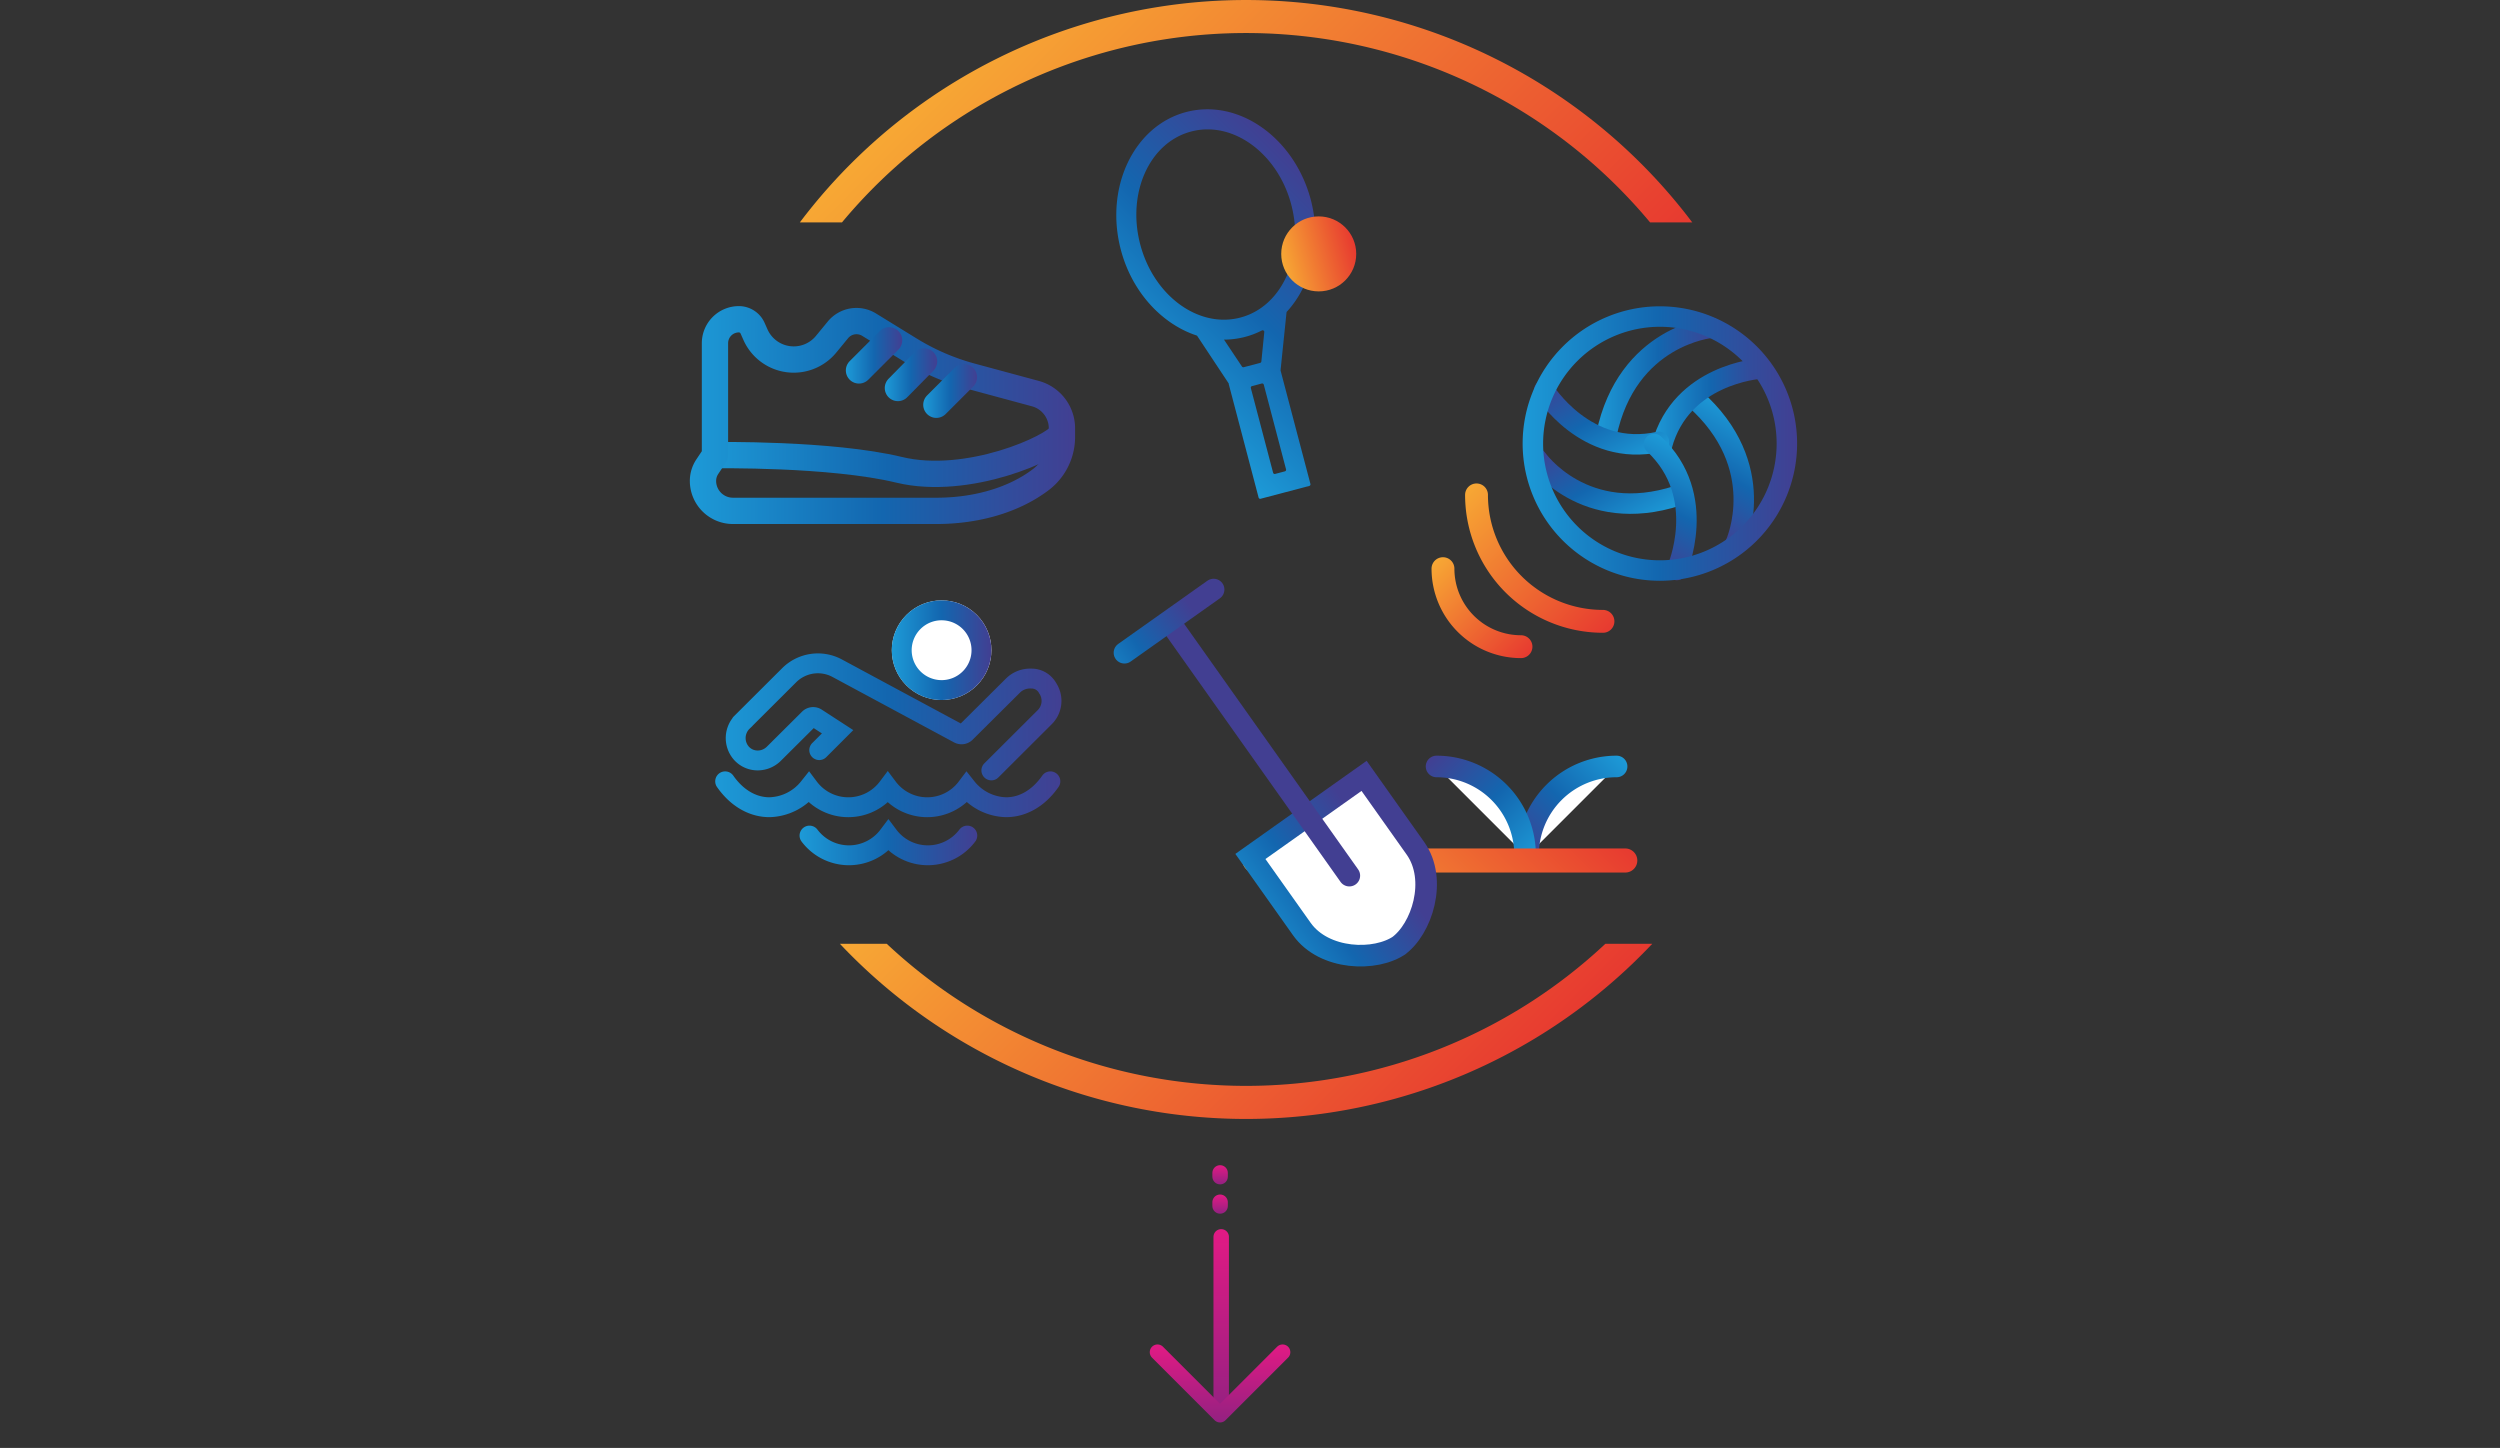 <svg id="Layer_1" data-name="Layer 1" xmlns="http://www.w3.org/2000/svg" xmlns:xlink="http://www.w3.org/1999/xlink" viewBox="0 0 544.71 315.48"><rect x="0" y="0" width="544.71" height="315.48" fill="#333333" stroke="none"/><defs><style>.cls-1{fill:url(#linear-gradient);}.cls-2{fill:url(#linear-gradient-2);}.cls-10,.cls-13,.cls-15,.cls-16,.cls-17,.cls-18,.cls-22,.cls-23,.cls-24,.cls-25,.cls-26,.cls-27,.cls-29,.cls-3,.cls-30,.cls-6,.cls-7,.cls-8,.cls-9{fill:none;}.cls-10,.cls-11,.cls-12,.cls-13,.cls-14,.cls-15,.cls-16,.cls-17,.cls-18,.cls-19,.cls-20,.cls-21,.cls-22,.cls-23,.cls-24,.cls-25,.cls-26,.cls-27,.cls-29,.cls-3,.cls-30,.cls-6,.cls-7,.cls-8,.cls-9{stroke-linecap:round;}.cls-10,.cls-11,.cls-12,.cls-13,.cls-14,.cls-15,.cls-22,.cls-23,.cls-24,.cls-25,.cls-26,.cls-27,.cls-29,.cls-3,.cls-30,.cls-6,.cls-7,.cls-9{stroke-miterlimit:10;}.cls-3,.cls-6{stroke-width:4.33px;}.cls-3{stroke:url(#New_Gradient_Swatch_copy_5);}.cls-11,.cls-12,.cls-14,.cls-19,.cls-20,.cls-21,.cls-4{fill:#fff;}.cls-5{fill:url(#New_Gradient_Swatch_copy_5-2);}.cls-6{stroke:url(#New_Gradient_Swatch_copy_5-3);}.cls-10,.cls-7,.cls-8,.cls-9{stroke-width:3.37px;}.cls-7{stroke:url(#linear-gradient-3);}.cls-16,.cls-17,.cls-18,.cls-19,.cls-20,.cls-21,.cls-8{stroke-linejoin:round;}.cls-8{stroke:url(#linear-gradient-4);}.cls-9{stroke:url(#linear-gradient-5);}.cls-10{stroke:url(#linear-gradient-6);}.cls-11,.cls-12,.cls-14,.cls-15,.cls-16{stroke-width:4.7px;}.cls-11{stroke:url(#New_Gradient_Swatch_copy_5-4);}.cls-12{stroke:url(#New_Gradient_Swatch_copy_5-5);}.cls-13{stroke-width:5.25px;stroke:url(#linear-gradient-7);}.cls-14{stroke:url(#New_Gradient_Swatch_copy_5-6);}.cls-15{stroke:url(#New_Gradient_Swatch_copy_5-7);}.cls-16{stroke:url(#New_Gradient_Swatch_copy_5-8);}.cls-17,.cls-18,.cls-19,.cls-20,.cls-21{stroke-width:5.73px;}.cls-17{stroke:url(#New_Gradient_Swatch_copy_5-9);}.cls-18{stroke:url(#New_Gradient_Swatch_copy_5-10);}.cls-19{stroke:url(#New_Gradient_Swatch_copy_5-11);}.cls-20{stroke:url(#New_Gradient_Swatch_copy_5-12);}.cls-21{stroke:url(#New_Gradient_Swatch_copy_5-13);}.cls-22,.cls-23,.cls-24,.cls-25,.cls-26,.cls-27{stroke-width:4.46px;}.cls-22{stroke:url(#New_Gradient_Swatch_copy_5-14);}.cls-23{stroke:url(#New_Gradient_Swatch_copy_5-15);}.cls-24{stroke:url(#New_Gradient_Swatch_copy_5-16);}.cls-25{stroke:url(#New_Gradient_Swatch_copy_5-17);}.cls-26{stroke:url(#New_Gradient_Swatch_copy_5-18);}.cls-27{stroke:url(#New_Gradient_Swatch_copy_5-19);}.cls-28{fill:url(#New_Gradient_Swatch_copy_5-20);}.cls-29,.cls-30{stroke-width:4.98px;}.cls-29{stroke:url(#linear-gradient-8);}.cls-30{stroke:url(#linear-gradient-9);}.cls-31{fill:url(#linear-gradient-10);}.cls-32{fill:url(#New_Gradient_Swatch_copy);}</style><linearGradient id="linear-gradient" x1="-204.03" y1="347.68" x2="-106" y2="445.71" gradientTransform="translate(426.5 -349.06)" gradientUnits="userSpaceOnUse"><stop offset="0" stop-color="#f7a834"/><stop offset="0.88" stop-color="#e94730"/><stop offset="1" stop-color="#e73a30"/></linearGradient><linearGradient id="linear-gradient-2" x1="-199.27" y1="510.48" x2="-110.76" y2="598.99" xlink:href="#linear-gradient"/><linearGradient id="New_Gradient_Swatch_copy_5" x1="-270.69" y1="509.27" x2="-195.28" y2="509.27" gradientTransform="translate(426.5 -349.06)" gradientUnits="userSpaceOnUse"><stop offset="0" stop-color="#1d9ad7"/><stop offset="0.5" stop-color="#1366af"/><stop offset="1" stop-color="#423f92"/></linearGradient><linearGradient id="New_Gradient_Swatch_copy_5-2" x1="194.31" y1="141.67" x2="216" y2="141.67" gradientTransform="matrix(1, 0, 0, 1, 0, 0)" xlink:href="#New_Gradient_Swatch_copy_5"/><linearGradient id="New_Gradient_Swatch_copy_5-3" x1="-252.29" y1="532.7" x2="-213.58" y2="532.7" xlink:href="#New_Gradient_Swatch_copy_5"/><linearGradient id="linear-gradient-3" x1="-659.16" y1="-202.02" x2="-618.17" y2="-202.02" gradientTransform="translate(64.06 926.97) rotate(90)" gradientUnits="userSpaceOnUse"><stop offset="0" stop-color="#e21a84"/><stop offset="1" stop-color="#932181"/></linearGradient><linearGradient id="linear-gradient-4" x1="-634.03" y1="-201.77" x2="-617.04" y2="-201.77" xlink:href="#linear-gradient-3"/><linearGradient id="linear-gradient-5" x1="-666.7" y1="-201.77" x2="-662.53" y2="-201.77" xlink:href="#linear-gradient-3"/><linearGradient id="linear-gradient-6" x1="-673.09" y1="-201.77" x2="-668.91" y2="-201.77" xlink:href="#linear-gradient-3"/><linearGradient id="New_Gradient_Swatch_copy_5-4" x1="-8342.77" y1="-1980.69" x2="-8320.16" y2="-2003.3" gradientTransform="translate(-7990.88 -1817.34) rotate(180)" xlink:href="#New_Gradient_Swatch_copy_5"/><linearGradient id="New_Gradient_Swatch_copy_5-5" x1="-5866.1" y1="3250.62" x2="-5843.5" y2="3228.01" gradientTransform="translate(-2914.64 -5680.15) rotate(-90)" xlink:href="#New_Gradient_Swatch_copy_5"/><linearGradient id="linear-gradient-7" x1="-134.83" y1="558.6" x2="-90.73" y2="514.51" xlink:href="#linear-gradient"/><linearGradient id="New_Gradient_Swatch_copy_5-6" x1="-1728.34" y1="2261.05" x2="-1693.29" y2="2261.05" gradientTransform="matrix(0.82, -0.58, 0.58, 0.82, 383.68, -2642.03)" xlink:href="#New_Gradient_Swatch_copy_5"/><linearGradient id="New_Gradient_Swatch_copy_5-7" x1="-1541.08" y1="2426.84" x2="-1536.38" y2="2426.84" gradientTransform="matrix(0.82, -0.58, 0.58, 0.82, 127.58, -2705.84)" xlink:href="#New_Gradient_Swatch_copy_5"/><linearGradient id="New_Gradient_Swatch_copy_5-8" x1="-1552.99" y1="2391.81" x2="-1524.47" y2="2391.81" gradientTransform="matrix(0.82, -0.58, 0.58, 0.82, 127.58, -2705.84)" xlink:href="#New_Gradient_Swatch_copy_5"/><linearGradient id="New_Gradient_Swatch_copy_5-9" x1="-273.61" y1="447.99" x2="-192.37" y2="447.99" xlink:href="#New_Gradient_Swatch_copy_5"/><linearGradient id="New_Gradient_Swatch_copy_5-10" x1="-276.22" y1="439.51" x2="-192.23" y2="439.51" xlink:href="#New_Gradient_Swatch_copy_5"/><linearGradient id="New_Gradient_Swatch_copy_5-11" x1="-242.21" y1="426.49" x2="-229.92" y2="426.49" xlink:href="#New_Gradient_Swatch_copy_5"/><linearGradient id="New_Gradient_Swatch_copy_5-12" x1="-233.73" y1="430.71" x2="-222.3" y2="430.71" xlink:href="#New_Gradient_Swatch_copy_5"/><linearGradient id="New_Gradient_Swatch_copy_5-13" x1="-225.35" y1="434.26" x2="-213.62" y2="434.26" xlink:href="#New_Gradient_Swatch_copy_5"/><linearGradient id="New_Gradient_Swatch_copy_5-14" x1="-78.75" y1="432.17" x2="-51.43" y2="432.17" xlink:href="#New_Gradient_Swatch_copy_5"/><linearGradient id="New_Gradient_Swatch_copy_5-15" x1="-6882.39" y1="2831.42" x2="-6855.77" y2="2831.42" gradientTransform="translate(-5510.24 -4462.85) rotate(-119.67)" xlink:href="#New_Gradient_Swatch_copy_5"/><linearGradient id="New_Gradient_Swatch_copy_5-16" x1="-5494.2" y1="-4342.94" x2="-5466.79" y2="-4342.94" gradientTransform="translate(-6112.4 2715.63) rotate(119.66)" xlink:href="#New_Gradient_Swatch_copy_5"/><linearGradient id="New_Gradient_Swatch_copy_5-17" x1="-66.62" y1="437.76" x2="-40.98" y2="437.76" xlink:href="#New_Gradient_Swatch_copy_5"/><linearGradient id="New_Gradient_Swatch_copy_5-18" x1="-6798.75" y1="2919.84" x2="-6772.74" y2="2919.84" gradientTransform="translate(-5382.94 -4569.5) rotate(-117.61)" xlink:href="#New_Gradient_Swatch_copy_5"/><linearGradient id="New_Gradient_Swatch_copy_5-19" x1="-5411.79" y1="-4379.46" x2="-5385.43" y2="-4379.46" gradientTransform="translate(-6039.81 2817.95) rotate(118.03)" xlink:href="#New_Gradient_Swatch_copy_5"/><linearGradient id="New_Gradient_Swatch_copy_5-20" x1="331.77" y1="96.64" x2="391.56" y2="96.64" gradientTransform="matrix(1, 0, 0, 1, 0, 0)" xlink:href="#New_Gradient_Swatch_copy_5"/><linearGradient id="linear-gradient-8" x1="-3225.48" y1="-4451.67" x2="-3194.41" y2="-4482.75" gradientTransform="translate(-4134.58 3334.4) rotate(90)" xlink:href="#linear-gradient"/><linearGradient id="linear-gradient-9" x1="-3210.53" y1="-4445.43" x2="-3189.98" y2="-4465.98" gradientTransform="translate(-4134.58 3334.4) rotate(90)" xlink:href="#linear-gradient"/><linearGradient id="linear-gradient-10" x1="-175.96" y1="433.77" x2="-135.01" y2="392.83" gradientTransform="translate(426.5 -349.06)" gradientUnits="userSpaceOnUse"><stop offset="0" stop-color="#1d9ad7"/><stop offset="0.48" stop-color="#1366af"/><stop offset="1" stop-color="#423f92"/></linearGradient><linearGradient id="New_Gradient_Swatch_copy" x1="-147.08" y1="406.46" x2="-131.27" y2="402.3" gradientTransform="translate(426.5 -349.06)" gradientUnits="userSpaceOnUse"><stop offset="0" stop-color="#f7a834"/><stop offset="1" stop-color="#e73a30"/></linearGradient></defs><title>eco-1</title><path class="cls-1" d="M183.46,48.45a114.55,114.55,0,0,1,176.06,0h9.19a121.76,121.76,0,0,0-194.43,0Z"/><path class="cls-2" d="M349.78,205.64a114.47,114.47,0,0,1-156.57,0H183a121.7,121.7,0,0,0,177,0Z"/><path class="cls-3" d="M158,170.24c2.54,3.64,6,5.64,9.64,5.64a11.34,11.34,0,0,0,8.6-4.29,10.75,10.75,0,0,0,17.19,0,10.75,10.75,0,0,0,17.19,0,11.34,11.34,0,0,0,8.6,4.29c3.68,0,7.1-2,9.64-5.64M216,167.86l11.57-11.54a5,5,0,0,0,.7-6.38,4,4,0,0,0-3.62-2.09,5.27,5.27,0,0,0-3.84,1.43L210.4,159.63a1.27,1.27,0,0,1-1.5.22l-26.45-14.24a8.87,8.87,0,0,0-10.52,1.53l-10.11,10.08a5,5,0,0,0-.32,6.85,4.74,4.74,0,0,0,3.5,1.62,5,5,0,0,0,3.57-1.42l7.71-7.67a1.27,1.27,0,0,1,1.6-.16l4.62,3-4,4"/><circle class="cls-4" cx="205.16" cy="141.67" r="10.85" transform="translate(-40.08 186.56) rotate(-45)"/><path class="cls-5" d="M205.16,135.15a6.52,6.52,0,1,1-4.61,1.91,6.48,6.48,0,0,1,4.61-1.91m0-4.33a10.85,10.85,0,1,0,7.67,3.18,10.81,10.81,0,0,0-7.67-3.18Z"/><path class="cls-6" d="M176.38,182.06a10.75,10.75,0,0,0,17.19,0,10.75,10.75,0,0,0,17.19,0"/><line class="cls-7" x1="266.08" y1="269.49" x2="266.08" y2="307.11"/><polyline class="cls-8" points="252.2 294.62 265.83 308.25 279.46 294.62"/><line class="cls-9" x1="265.84" y1="261.95" x2="265.84" y2="262.76"/><line class="cls-10" x1="265.84" y1="255.56" x2="265.84" y2="256.37"/><path class="cls-11" d="M332.94,186.29A19.29,19.29,0,0,1,352.23,167"/><path class="cls-12" d="M313,167a19.29,19.29,0,0,1,19.29,19.29"/><line class="cls-13" x1="273.34" y1="187.49" x2="354.12" y2="187.49"/><path class="cls-14" d="M272.44,186.61l11.2,15.8c4.83,6.82,16.14,7.19,21.4,3.46l-.46.32c5.26-3.73,8.66-14.52,3.83-21.34l-11.2-15.8Z"/><line class="cls-15" x1="294" y1="190.79" x2="255.93" y2="137.05"/><line class="cls-16" x1="245" y1="142.22" x2="264.43" y2="128.45"/><path class="cls-17" d="M155.76,99.18s25.2-.42,40.17,3.19,33.72-4.87,35.34-7.75"/><path class="cls-18" d="M225.62,85.77,211.68,82a50.85,50.85,0,0,1-13.44-5.8l-8.89-5.47a5.23,5.23,0,0,0-6.77,1.13L180,75a9.13,9.13,0,0,1-15.45-2.2L164,71.56a3.28,3.28,0,0,0-3-2,5.22,5.22,0,0,0-5.22,5.22V99.18l-1.67,2.5a5.6,5.6,0,0,0-.94,3.11,6.53,6.53,0,0,0,6.52,6.52H204c9,0,17.14-2.48,22.89-6.89a11.69,11.69,0,0,0,4.49-9.25V93.33A7.84,7.84,0,0,0,225.62,85.77Z"/><line class="cls-19" x1="193.72" y1="74.15" x2="187.16" y2="80.71"/><line class="cls-20" x1="201.34" y1="78.75" x2="195.64" y2="84.54"/><line class="cls-21" x1="210.02" y1="82.19" x2="204.02" y2="88.19"/><path class="cls-22" d="M372.85,71.42S354.49,73.09,350,94.78"/><path class="cls-23" d="M334.91,100s10.21,14.65,30.63,8"/><path class="cls-24" d="M378.18,118.37s7.66-16.84-9-31.54"/><path class="cls-25" d="M383.29,80.35s-17,1.19-21.18,16.7"/><path class="cls-26" d="M336.45,85.05s9.09,14.77,25,11.22"/><path class="cls-27" d="M365.34,124.19s7.17-16.1-4.95-27.44"/><path class="cls-28" d="M361.66,71.2a25.44,25.44,0,1,1-25.44,25.44A25.47,25.47,0,0,1,361.66,71.2m0-4.46a29.9,29.9,0,1,0,29.9,29.9,29.9,29.9,0,0,0-29.9-29.9Z"/><path class="cls-29" d="M349.26,135.38a27.55,27.55,0,0,1-27.55-27.55"/><path class="cls-30" d="M331.4,140.9a17,17,0,0,1-17-17"/><path class="cls-31" d="M280.31,68.1a.35.35,0,0,1,.09-.2c5.37-5.85,7.64-15.12,5.19-24.42h0C282,30,269.86,21.41,258.45,24.41s-17.8,16.44-14.24,30c2.44,9.28,9,16.21,16.49,18.68a.35.35,0,0,1,.18.14l6.84,10.33a.36.36,0,0,1,0,.11l6.51,24.74a.36.36,0,0,0,.44.26l10.59-2.79a.36.36,0,0,0,.26-.44l-6.5-24.7a.36.36,0,0,1,0-.13ZM248.44,53.25c-2.94-11.18,2-22.22,11.12-24.6a13.93,13.93,0,0,1,3.56-.46c7.94,0,15.67,6.68,18.23,16.41,2.94,11.18-2,22.22-11.12,24.6S251.38,64.43,248.44,53.25ZM266.7,74a18.16,18.16,0,0,0,8.25-2,.36.36,0,0,1,.52.35l-.64,6.41a.36.36,0,0,1-.27.31l-3.57.94a.36.36,0,0,1-.39-.15L266.69,74Zm10.69,29-4.85-18.44a.36.36,0,0,1,.26-.44l2.12-.56a.36.36,0,0,1,.44.26l4.85,18.44a.36.36,0,0,1-.26.44l-2.12.56A.36.36,0,0,1,277.39,103Z"/><circle class="cls-32" cx="287.33" cy="55.32" r="8.17"/></svg>
